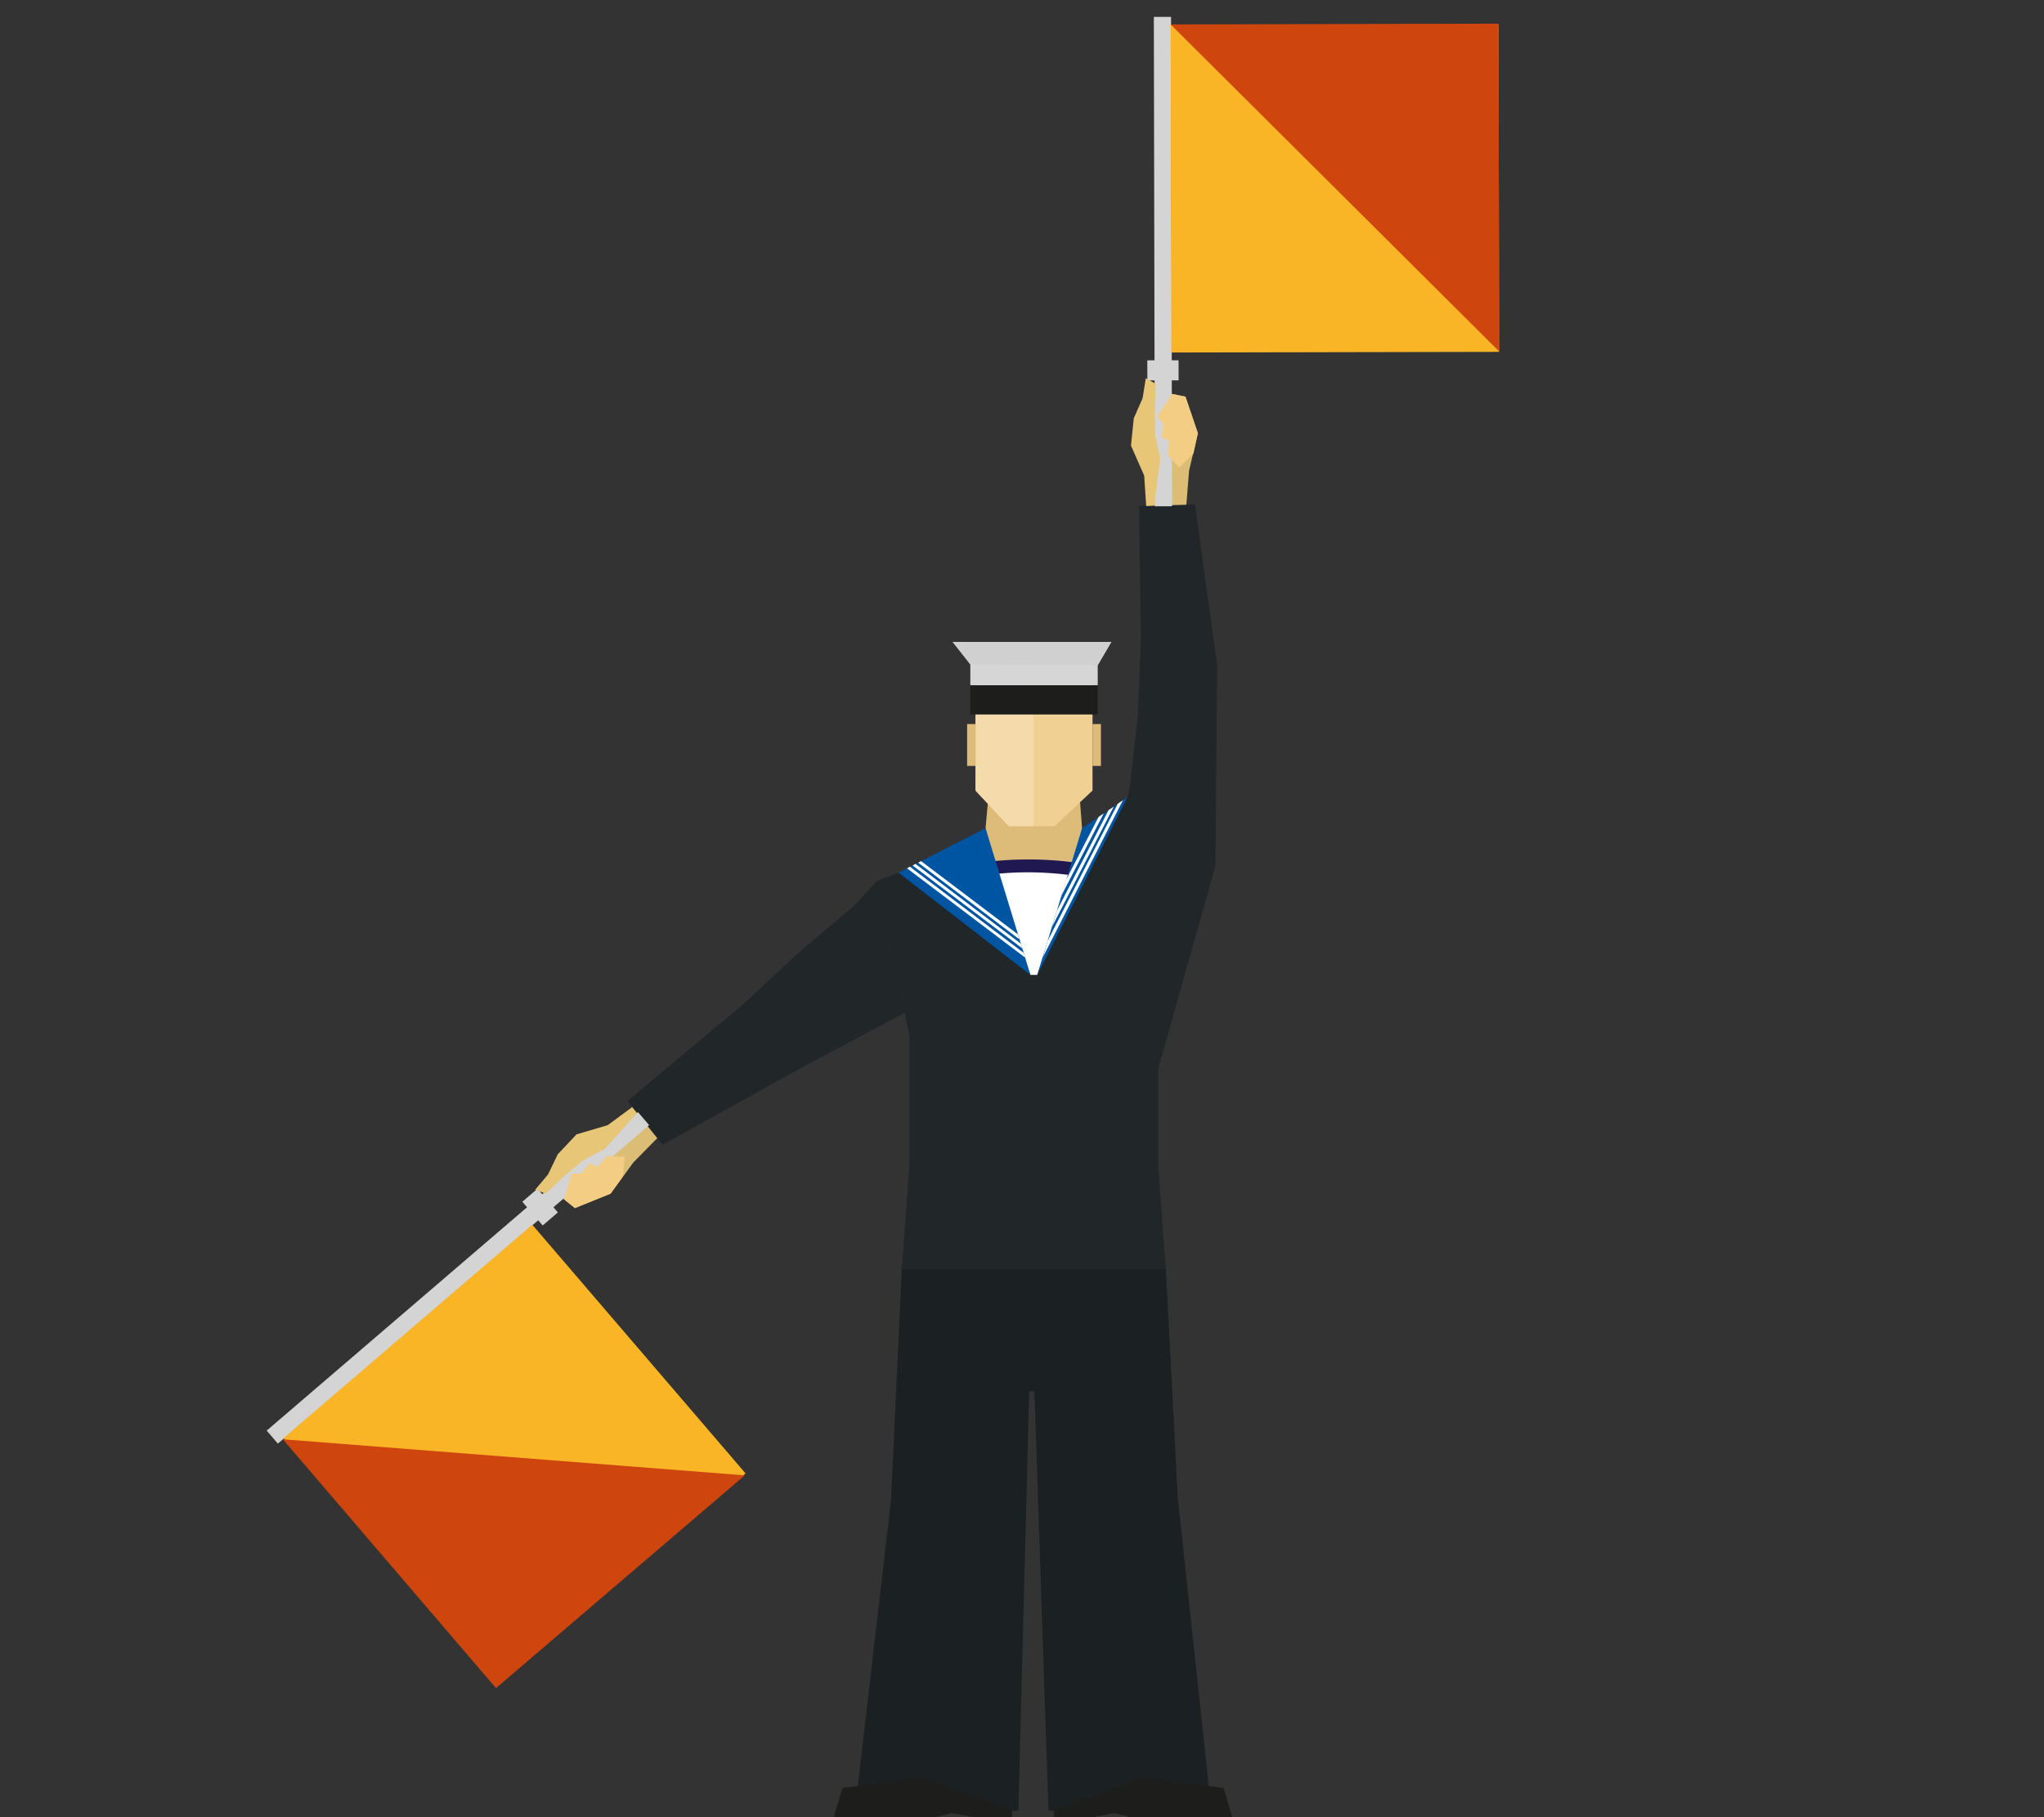 <svg viewBox="0 0 510.2 453.5" xmlns="http://www.w3.org/2000/svg"><rect x="0" y="0" width="510.2" height="453.5" fill="#333333" stroke="none"/><path d="m164.2 283.9-6.1 6.2-5.7 7.8-8.9 3.6-6.5-5.2 1.3-5.5 4.4-3.6 6.6-3.4 9.8-6.1z" fill="#dcbd75"/><path d="m156.6 274.8 28.7-24 14.1-13.1 13.7-11.6 5.9-6.3 6.8 33-26.9 14.3-33.5 18.6z" fill="#212628"/><path d="m132.2 297.6h5v7.8h-5z" fill="#d4d4d4" transform="matrix(.759 -.651 .651 .759 -163.7 160.1)"/><path d="m53.1 317h122.1v4.28h-122.1z" fill="#d4d4d4" transform="matrix(.759 -.651 .651 .759 -180.1 151)"/><path d="m87.4 322.8h81.8v81.76h-81.8z" fill="#fab526" transform="matrix(.759 -.651 .651 .759 -205.7 170.8)"/><path d="m185.9 368.2-115.3-9 53.2 62.1z" fill="#ce450d"/><path d="m157.8 276.3-6.1 4.5-7.8 2.3-4.7 5-2.4 5-3.2 3.8 2.6 1 4.8-4.5 4.7-3.9 5.4-2.9 7.9-8.8z" fill="#e8c678"/><path d="m155.9 288.7-.4 4.9-3.1 4.3-8.9 3.6-2.7-2.2 1.9-6.4h2.4l2.1-2.6 1.9.9 2.5-2.7z" fill="#f4cd84"/><path d="m296.1 126.2.7-8.7 2.2-9.4-3.1-9.1-8.1-1.6-3.4 4.6.2 5.7 1.7 7.2 1.8 11.4z" fill="#dcbd75"/><path d="m284.3 126.3.5 33.2-.8 19.2-2 17.9-.6 2.4 7.5 68.4 14.5-51.3.4-50.1-5.5-40.1z" fill="#212628"/><path d="m286.4 89.8h7.8v5.01h-7.8z" fill="#d4d4d4" transform="matrix(1 -.002 .002 1 -.2 .7)"/><path d="m288.1 4.2h4.3v122.13h-4.3z" fill="#d4d4d4" transform="matrix(1 -.002 .002 1 -.1 .6)"/><path d="m292.3 6h81.8v81.76h-81.8z" fill="#fab526" transform="matrix(1 -.002 .002 1 -.1 .8)"/><path d="m374.2 87.7-82-81.6 81.8-.2z" fill="#ce450d"/><path d="m286.1 126.3-.5-7.6-3.3-7.5.7-6.8 2.2-5 .8-5 2.5 1.4-.3 6.5.1 6.2 1.3 5.9-1.5 11.8z" fill="#e8c678"/><path d="m294.4 116.7 3.5-3.5 1.1-5.1-3.1-9.1-3.3-.7-3.7 5.6 1.5 1.9-.5 3.3 1.9.8-.3 3.7z" fill="#f4cd84"/><path d="m246 206.7 2.8 13 18.5.1 2.8-13.1-.6-7.7h-22.8z" fill="#ddbb79"/><path d="m239 216.6h39.3v34.72h-39.3z" fill="#fff"/><path d="m232.1 221.5-1-3.1a84.3 84.3 0 0 1 25.5-3.9h.1a85.9 85.9 0 0 1 18.2 1.9l-.7 3.2a85.3 85.3 0 0 0 -17.5-1.9h-.1a81.4 81.4 0 0 0 -24.5 3.8z" fill="#201850"/><path d="m225.1 316.6h65.9l3 57.4 8.4 77.9h-40.7l-3.5-104.6-1.3-.1-2.7 104.7h-40.8l9-77.5z" fill="#1b2122"/><path d="m210.3 446.2 20.2-2.5v-.1l22.1 8.2v1.7h-9.6l-5.4-1-4.2 1h-16.3-4.8-4.2z" fill="#1d1d1b"/><path d="m305.4 446.2-20.2-2.5-.1-.1-22 8.2v1.7h9.6l5.4-1 4.2 1h16.3 4.8 4.2z" fill="#1d1d1b"/><path d="m258.9 243.3 12.2-33.3 10.3-11 7.7 59.6v32.3l1.9 25.7h-65.9l1.9-25.7v-32.3l-8-38.8 26-9.8 12.2 33.3z" fill="#212628"/><path d="m243.5 164.1h29.2v33.2l-9.5 8.9h-11.4l-8.3-8.9z" fill="#f1d094"/><path d="m243.5 164.1h14.5v42.1h-6.2l-8.3-8.9z" fill="#f5daac"/><path d="m242.2 171h31.8v7.31h-31.8z" fill="#1d1d1b"/><path d="m237.8 160.2h39.6l-3.4 5.8v5h-31.8v-5.2z" fill="#d6d6d6"/><path d="m272.7 180.7h2.1v10.45h-2.1z" fill="#ddbb79"/><path d="m241.4 180.7h2.1v10.45h-2.1z" fill="#ddbb79"/><path d="m277.4 160.2h-39.6l4.4 5.6 31.8.2z" fill="#d0d0d0"/><path d="m246 206.7-21.7 11.1 32.9 25.5z" fill="#0055a3"/><path d="m270.1 206.7 11.3-7.7-22.5 44.3z" fill="#0055a3"/><g fill="#fff"><path d="m255.5 237.8-28.4-21.5-.7.4 29.5 22.3z"/><path d="m254.8 235.5-26.3-19.9-.7.4 27.4 20.7z"/><path d="m254.1 233.2-24.2-18.3-.7.4 25.2 19.1z"/><path d="m279 200.6-17.5 34.2-1.2 4.1 20-39.2z"/><path d="m276.7 202.2-12.9 25.1-1.2 4 15.4-30z"/><path d="m274.2 203.9-8.1 15.7-1.2 4 10.6-20.6z"/></g></svg>